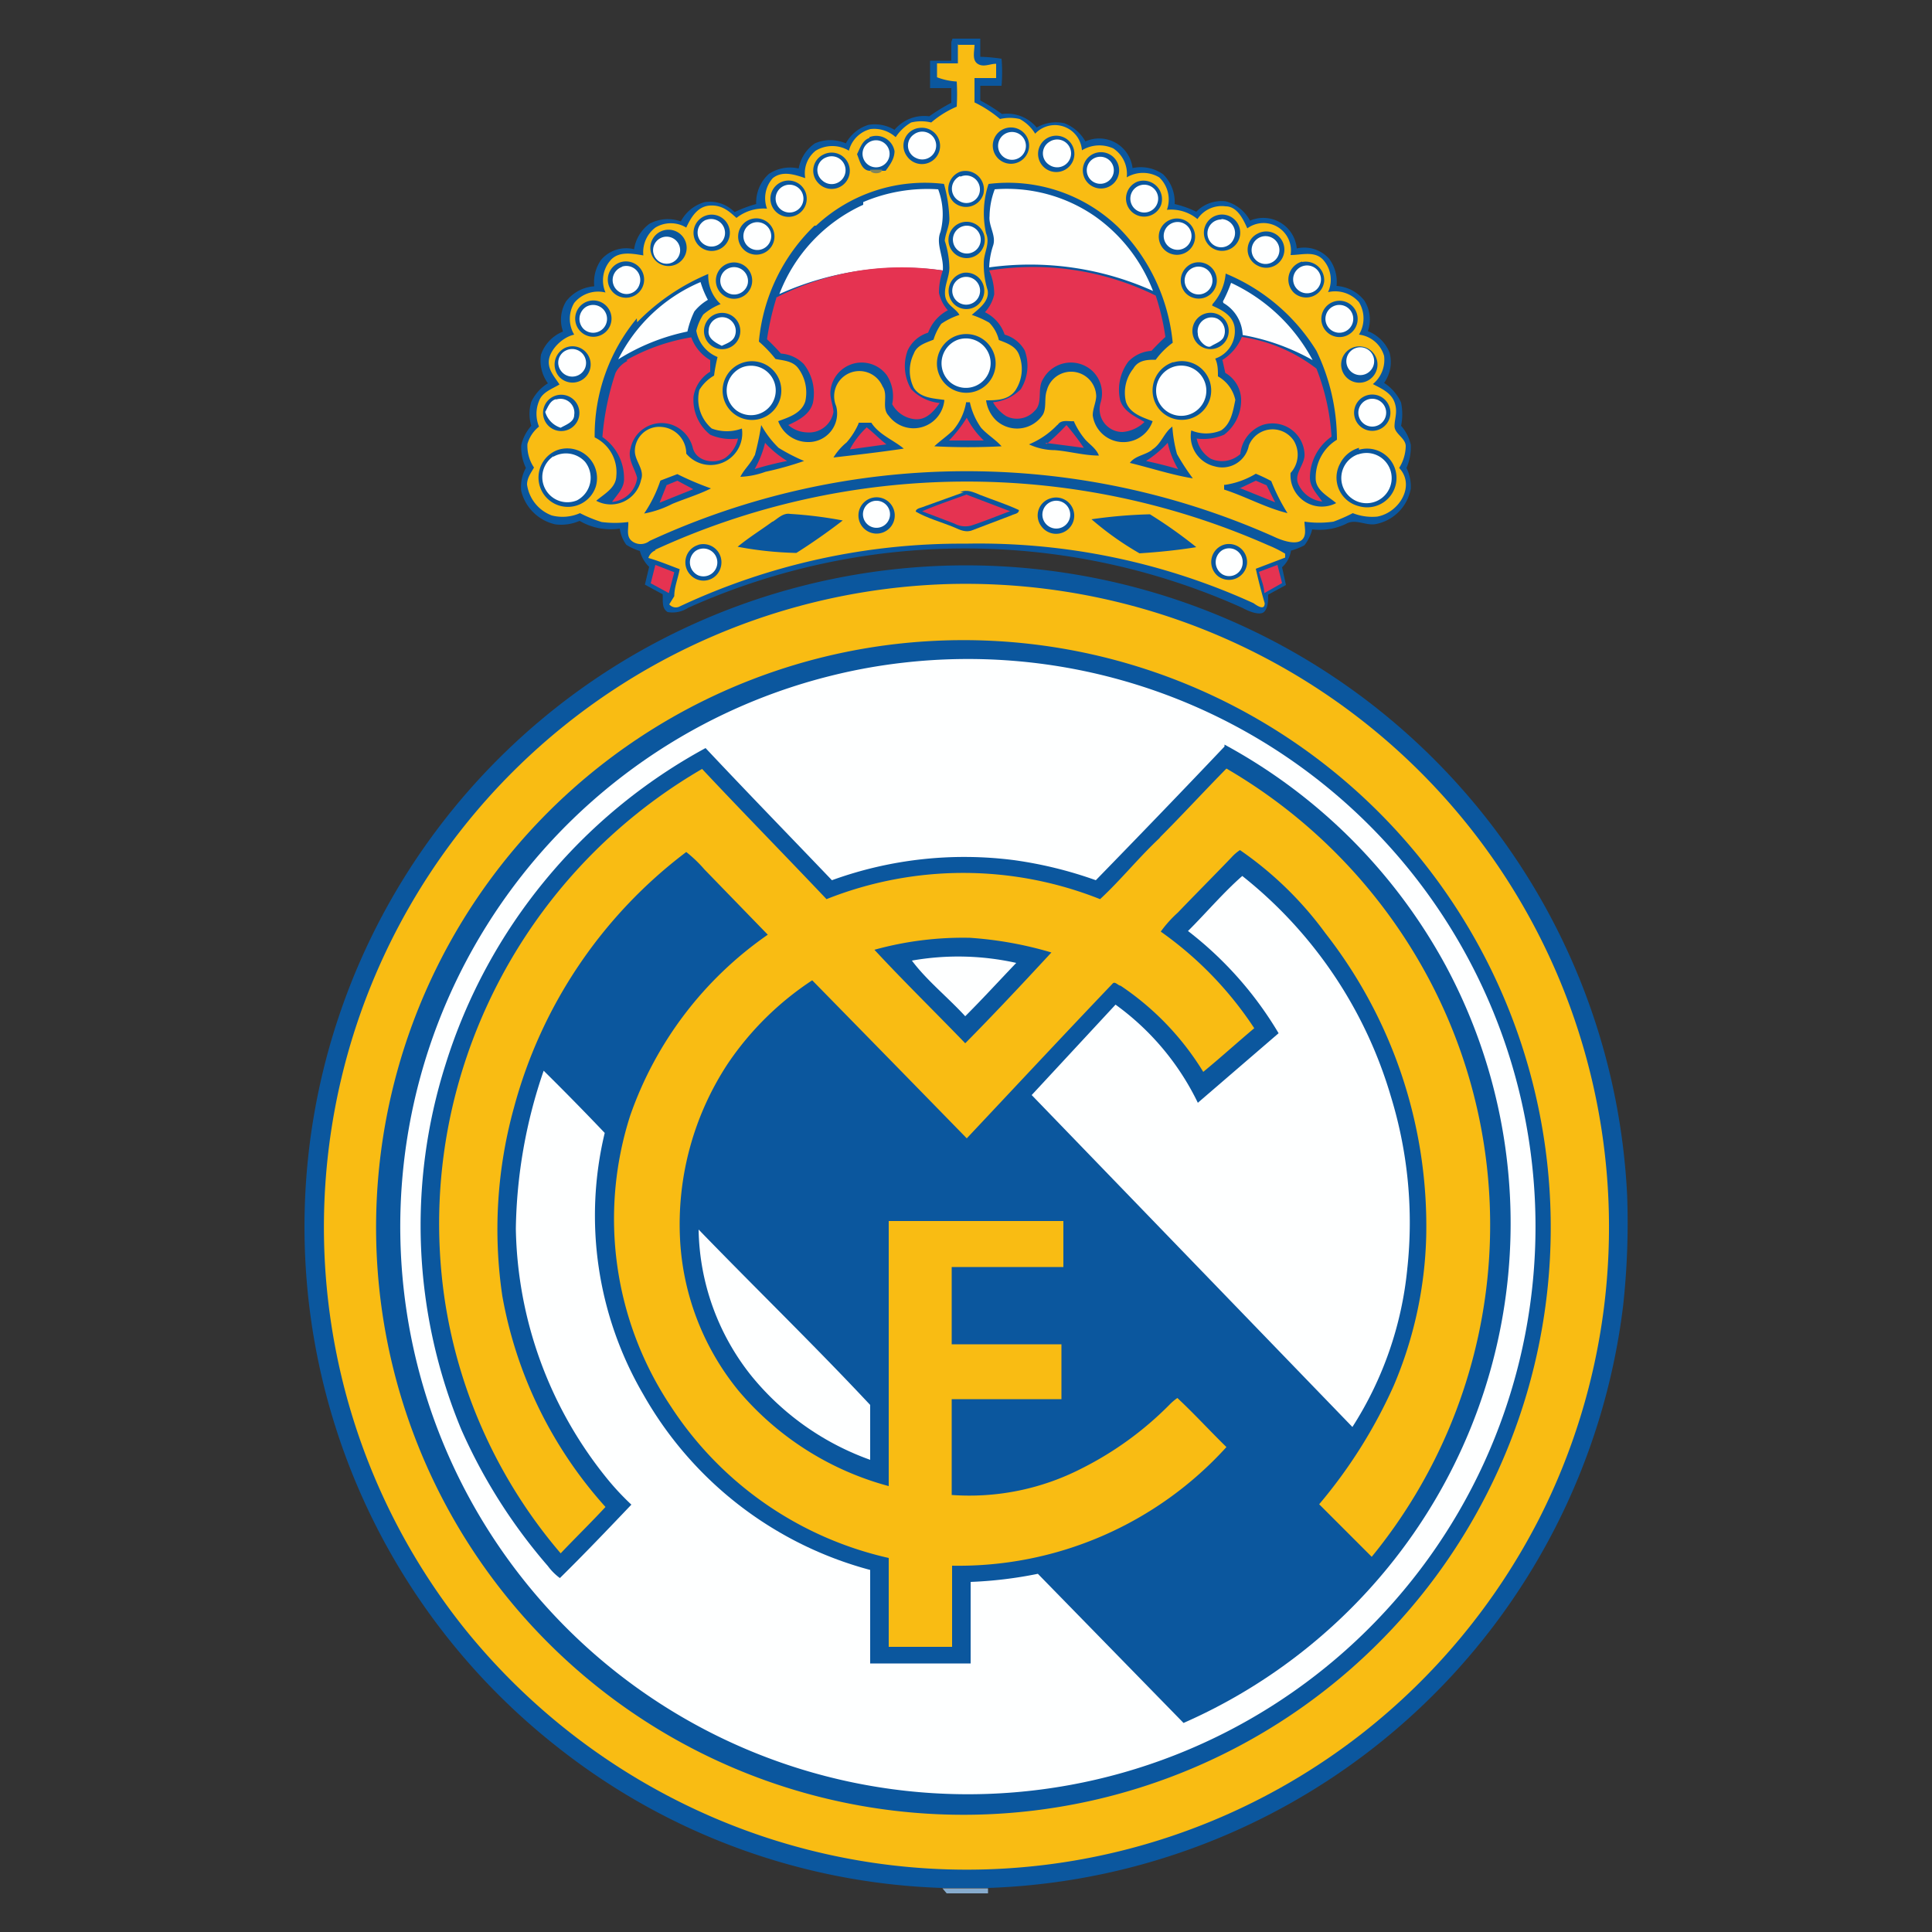 <svg id="Capa_1" data-name="Capa 1" xmlns="http://www.w3.org/2000/svg" viewBox="0 0 50 50"><rect x="0" y="0" width="50" height="50" fill="#333333" stroke="none"/><defs><style>.cls-1{fill:#0b579e}.cls-2{fill:#f9bc13}.cls-3{fill:#feffff}.cls-4{fill:#80855c}.cls-5{fill:#e53351}.cls-6{fill:#87acce}</style></defs><path class="cls-1" d="M24.65 1h.72v.47a4.33 4.33 0 0 1 .55.05 4.1 4.1 0 0 1 0 .7h-.55v.38a4.69 4.69 0 0 1 .56.35 1 1 0 0 1 .9.35 1 1 0 0 1 .72-.11 1.07 1.07 0 0 1 .54.47.87.87 0 0 1 1.22.69 1 1 0 0 1 .79.16 1 1 0 0 1 .3.77 2.61 2.61 0 0 1 .56.2.91.91 0 0 1 .76-.27 1 1 0 0 1 .63.5.87.87 0 0 1 1.21.72.86.86 0 0 1 .84.27 1 1 0 0 1 .19.7 1 1 0 0 1 .72.38.91.91 0 0 1 .09.79 1 1 0 0 1 .56.55.93.93 0 0 1-.14.79 1.18 1.18 0 0 1 .44.51 1.51 1.51 0 0 1 0 .6 1.11 1.11 0 0 1 .25.49 1.34 1.34 0 0 1-.11.6 1.1 1.1 0 0 1 .11.54 1.14 1.14 0 0 1-.89.91c-.26.06-.54-.15-.79 0a1.58 1.58 0 0 1-.87.14 1.11 1.11 0 0 1-.2.41 1.63 1.63 0 0 1-.35.14.71.71 0 0 1-.23.43l.1.46-.46.25c0 .15 0 .33-.1.44s-.39 0-.57-.1a17.5 17.5 0 0 0-14.34 0 .74.74 0 0 1-.53.11c-.16-.09-.12-.3-.13-.46l-.46-.25.11-.46a.88.88 0 0 1-.24-.41 1.46 1.46 0 0 1-.35-.16.91.91 0 0 1-.17-.42 1.59 1.59 0 0 1-1.04-.2 1.19 1.19 0 0 1-.63.09 1.17 1.17 0 0 1-.88-.86 1 1 0 0 1 .12-.6 1.23 1.23 0 0 1-.12-.59 1.14 1.14 0 0 1 .26-.5 1.06 1.06 0 0 1 0-.62 1.12 1.12 0 0 1 .43-.48 1 1 0 0 1-.18-.74 1 1 0 0 1 .57-.6.92.92 0 0 1 .08-.78 1 1 0 0 1 .73-.39 1 1 0 0 1 .18-.69.85.85 0 0 1 .85-.27 1 1 0 0 1 .4-.66 1 1 0 0 1 .81-.06 1 1 0 0 1 .62-.5.89.89 0 0 1 .77.26 3.28 3.28 0 0 1 .56-.21 1 1 0 0 1 .33-.78 1 1 0 0 1 .77-.14 1 1 0 0 1 .42-.65 1 1 0 0 1 .8 0 1 1 0 0 1 .59-.48 1 1 0 0 1 .67.13 1 1 0 0 1 .9-.35 4.92 4.92 0 0 1 .57-.35v-.38h-.55v-.71h.55v-.48z"/><path class="cls-2" d="M24.8 1.16h.42c0 .16-.07.39.08.49s.32 0 .48 0v.37h-.56v.63a3.11 3.11 0 0 1 .66.43 1.13 1.13 0 0 1 .51 0 1.05 1.05 0 0 1 .4.38.7.7 0 0 1 1.21.43.87.87 0 0 1 .81-.05.79.79 0 0 1 .35.75.82.82 0 0 1 .84 0 .79.79 0 0 1 .2.84 1.07 1.07 0 0 1 .79.24.75.75 0 0 1 .73-.33c.29 0 .45.32.56.57a.71.71 0 0 1 1.12.69c.28 0 .61-.11.83.11a.77.77 0 0 1 .14.85.82.82 0 0 1 .8.26.81.81 0 0 1 0 .84.77.77 0 0 1 .65.55.81.81 0 0 1-.29.73c.21.11.47.22.56.47s0 .42 0 .62.3.31.29.53a1.11 1.11 0 0 1-.17.55c.43.46 0 1.16-.57 1.26a1.37 1.37 0 0 1-.63-.09 4.2 4.2 0 0 1-.5.22 2.59 2.59 0 0 1-.75 0c0 .16.07.38-.09.49s-.49 0-.7-.1a19.53 19.53 0 0 0-16.16.11.37.37 0 0 1-.46 0c-.15-.12-.08-.32-.09-.49a2.69 2.69 0 0 1-.69 0 3.49 3.49 0 0 1-.56-.23 1.12 1.12 0 0 1-.73.06 1 1 0 0 1-.64-.8c0-.17.1-.3.18-.44a1 1 0 0 1-.17-.61.88.88 0 0 1 .3-.45.86.86 0 0 1 0-.66c.08-.23.33-.31.53-.43-.13-.2-.32-.4-.27-.66s.34-.56.65-.63a.8.8 0 0 1 0-.82.8.8 0 0 1 .81-.27.79.79 0 0 1 .11-.81c.21-.27.57-.2.87-.15a.8.8 0 0 1 .31-.72.77.77 0 0 1 .8 0c.12-.26.29-.55.61-.57s.5.15.69.32a1.13 1.13 0 0 1 .79-.24.78.78 0 0 1 .15-.79c.25-.2.57-.09.84 0a.74.74 0 0 1 .27-.71.83.83 0 0 1 .86 0 .77.77 0 0 1 .56-.56.83.83 0 0 1 .65.21 1.19 1.19 0 0 1 .4-.38 1.1 1.1 0 0 1 .52 0 2.55 2.55 0 0 1 .66-.41 5.58 5.58 0 0 0 0-.65 1.72 1.72 0 0 1-.51-.11v-.36h.54v-.5z"/><path class="cls-1" d="M23.8 3.31a.47.47 0 1 1-.33.73.46.46 0 0 1 .33-.73zM26.06 3.31a.47.47 0 1 1-.3.7.47.47 0 0 1 .3-.7zM22.5 3.55a.48.48 0 0 1 .65.36c0 .2-.12.36-.23.51h-.4c-.22 0-.27-.26-.34-.43.08-.16.14-.36.32-.42z"/><path class="cls-3" d="M23.65 3.48a.36.36 0 1 1 .06.61.35.35 0 0 1-.06-.61zM26 3.47a.36.36 0 0 1 .55.29.36.36 0 1 1-.55-.29z"/><path class="cls-1" d="M27.25 3.52a.47.47 0 1 1-.27.77.47.47 0 0 1 .27-.77z"/><path class="cls-3" d="M22.45 3.71a.35.35 0 1 1 .08.59.35.35 0 0 1-.08-.59zM27.16 3.67a.36.36 0 1 1 0 .6.35.35 0 0 1 0-.6z"/><path class="cls-1" d="M28.39 3.95a.47.47 0 1 1-.3.7.47.47 0 0 1 .3-.7zM21.31 4a.47.47 0 1 1-.14.73.46.46 0 0 1 .14-.73z"/><path class="cls-3" d="M21.39 4.07a.36.36 0 1 1-.11.6.35.35 0 0 1 .11-.6zM28.38 4.07a.35.35 0 1 1-.11.62.35.35 0 0 1 .11-.62z"/><path class="cls-4" d="M22.52 4.39h.31c0 .13-.32.12-.31 0z"/><path class="cls-1" d="M24.86 4.44a.48.48 0 0 1 .59.58.47.47 0 0 1-.77.21.48.48 0 0 1 .18-.79z"/><path class="cls-3" d="M24.86 4.57a.36.36 0 0 1 .5.31.35.35 0 0 1-.52.33.36.36 0 0 1 0-.65z"/><path class="cls-1" d="M20.25 4.7a.47.47 0 0 1 .58.65.47.47 0 1 1-.58-.65zM21.12 5.84a4.12 4.12 0 0 1 3.31-1.08 3.78 3.78 0 0 1 .14.9c0 .2-.1.37-.12.57a2.4 2.4 0 0 1 .12.7c0 .24-.14.47-.11.72s.27.32.37.5a1.79 1.79 0 0 0-.47.23 1.43 1.43 0 0 0-.2.41c-.19.08-.43.14-.51.36a1 1 0 0 0 0 .89c.17.26.51.27.79.31a.8.8 0 0 1-1.44.41c-.2-.21 0-.53-.16-.76a.65.65 0 0 0-1.2.51.74.74 0 0 1-.74.93.82.82 0 0 1-.76-.54c.27-.1.6-.2.7-.51a1.05 1.05 0 0 0-.19-.87c-.14-.18-.38-.19-.58-.23a3.26 3.26 0 0 0-.43-.45 4.76 4.76 0 0 1 1.44-3zM25.59 4.76a4.11 4.11 0 0 1 3.34 1.11 4.89 4.89 0 0 1 1.42 3 2 2 0 0 0-.44.44c-.2 0-.45 0-.58.23a1 1 0 0 0-.19.86c.1.3.43.4.69.5a.8.8 0 0 1-1.55-.15c0-.17.08-.32.09-.49a.65.65 0 0 0-1.28-.15c-.07.2 0 .44-.1.62a.8.8 0 0 1-1.22.14.89.89 0 0 1-.25-.51c.26 0 .58 0 .76-.26a1 1 0 0 0 .1-.9c-.08-.24-.32-.32-.53-.4a.94.94 0 0 0-.25-.45 2.36 2.36 0 0 0-.45-.2c.19-.17.46-.35.41-.64a2.23 2.23 0 0 1-.1-.71c0-.26.17-.5.06-.76a2.4 2.4 0 0 1 .06-1.27zM29.44 4.7a.48.48 0 0 1 .61.6.47.47 0 0 1-.75.19.47.47 0 0 1 .14-.79z"/><path class="cls-3" d="M20.25 4.83a.36.36 0 1 1 0 .62.36.36 0 0 1 0-.62zM29.43 4.83a.36.36 0 1 1 0 .62.36.36 0 0 1 0-.62zM22.34 5.23a4.23 4.23 0 0 1 1.94-.33 1.83 1.83 0 0 1 .06 1.1c-.13.32.09.63.06 1a7.75 7.75 0 0 0-4.23.61 4.17 4.17 0 0 1 2.17-2.31zM25.74 4.9a4 4 0 0 1 2.6.7 4.21 4.21 0 0 1 1.5 1.93 7.76 7.76 0 0 0-4.24-.61 2 2 0 0 1 .1-.56c.09-.26-.12-.51-.09-.77a2 2 0 0 1 .13-.68z"/><path class="cls-1" d="M18.3 5.57a.47.47 0 1 1-.23.77.47.47 0 0 1 .23-.77zM31.5 5.57a.47.47 0 1 1-.19.8.47.47 0 0 1 .19-.8z"/><path class="cls-3" d="M18.28 5.69a.36.36 0 0 1 .48.39.35.35 0 0 1-.49.27.36.36 0 0 1 0-.66z"/><path class="cls-1" d="M19.41 5.68a.47.47 0 1 1-.14.8.47.47 0 0 1 .14-.8zM30.28 5.69a.47.47 0 1 1-.09.82.47.47 0 0 1 .09-.82z"/><path class="cls-3" d="M31.61 5.67a.36.36 0 0 1 .31.53.35.35 0 0 1-.58.08.36.36 0 0 1 .27-.6z"/><path class="cls-1" d="M24.85 5.77a.47.47 0 1 1-.11.82.47.47 0 0 1 .11-.82z"/><path class="cls-3" d="M19.4 5.81a.36.36 0 1 1 0 .6.36.36 0 0 1 0-.6zM30.27 5.81a.36.36 0 1 1 0 .59.36.36 0 0 1 0-.59zM24.84 5.89a.36.36 0 1 1 .06.65.36.36 0 0 1-.06-.65z"/><path class="cls-1" d="M17.08 6a.47.47 0 1 1 0 .83.47.47 0 0 1 0-.83zM32.54 6.05a.47.47 0 1 1 0 .82.46.46 0 0 1 0-.82z"/><path class="cls-3" d="M17.08 6.17a.35.35 0 1 1 0 .61.35.35 0 0 1 0-.61zM32.54 6.18a.36.36 0 1 1 .18.65.36.36 0 0 1-.18-.65z"/><path class="cls-1" d="M33.7 6.78a.48.48 0 0 1 .57.5.47.47 0 0 1-.78.3.48.48 0 0 1 .21-.81zM16 6.81a.47.47 0 1 1-.07.81.47.47 0 0 1 .07-.81zM18.79 6.84a.47.47 0 1 1-.13.75.47.47 0 0 1 .13-.75zM30.85 6.82a.47.47 0 1 1-.18.75.48.48 0 0 1 .18-.75z"/><path class="cls-3" d="M16.1 6.9a.36.36 0 0 1 .45.46.35.35 0 0 1-.53.19.36.36 0 0 1 .07-.64zM18.84 6.95a.36.36 0 0 1 .51.4.36.36 0 0 1-.61.16.35.35 0 0 1 .1-.56z"/><path class="cls-5" d="M20.09 7.7A7.12 7.12 0 0 1 24.4 7a1.75 1.75 0 0 0-.1.58 1 1 0 0 0 .23.45 1.08 1.08 0 0 0-.51.58.86.86 0 0 0-.53.46 1.17 1.17 0 0 0 .09 1 1.18 1.18 0 0 0 .74.36c-.15.21-.34.44-.63.42a.75.75 0 0 1-.6-.39 1 1 0 0 0-.14-.75.81.81 0 0 0-1.46.46c0 .17.07.32.08.49a.64.64 0 0 1-.69.53.78.78 0 0 1-.48-.19c.26-.12.56-.27.64-.58a1.23 1.23 0 0 0-.24-1 .92.92 0 0 0-.59-.27 5.07 5.07 0 0 0-.36-.37 7 7 0 0 1 .24-1.06z"/><path class="cls-3" d="M30.9 6.92a.36.36 0 1 1-.12.61.36.36 0 0 1 .12-.61zM33.6 6.95a.36.36 0 1 1 0 .56.36.36 0 0 1 0-.56z"/><path class="cls-1" d="M24.94 7.06a.47.47 0 0 1 .5.64.46.46 0 0 1-.76.16.48.48 0 0 1 .26-.8z"/><path class="cls-5" d="M25.6 7a7.17 7.17 0 0 1 4.31.65 6.15 6.15 0 0 1 .25 1.07c-.13.12-.25.24-.36.36a.9.9 0 0 0-.6.28 1.22 1.22 0 0 0-.21 1c.09.29.39.42.63.56a.92.92 0 0 1-.57.26.59.59 0 0 1-.57-.75.8.8 0 0 0-.21-.83.82.82 0 0 0-1.27.2c-.17.25 0 .62-.22.83a.62.62 0 0 1-.74.14 1 1 0 0 1-.34-.36 1.16 1.16 0 0 0 .72-.34 1.15 1.15 0 0 0 .1-1 .87.87 0 0 0-.52-.41 1 1 0 0 0-.51-.58 1 1 0 0 0 .24-.46A1.51 1.51 0 0 0 25.6 7z"/><path class="cls-1" d="M16.49 8.34a5.57 5.57 0 0 1 1.84-1.25 1 1 0 0 0 .32.78 1.59 1.59 0 0 0-.45.27 1.38 1.38 0 0 0-.18.42.9.9 0 0 0 .55.68 4.36 4.36 0 0 0-.09.48 1.07 1.07 0 0 0-.38.37 1 1 0 0 0 .32 1 1.12 1.12 0 0 0 .78 0 .82.82 0 0 1-1.44.65.69.69 0 0 0-.63-.69.63.63 0 0 0-.7.62c0 .27.26.48.16.75a.8.8 0 0 1-1.16.54c.21-.18.51-.33.52-.64a1 1 0 0 0-.56-1 4.74 4.74 0 0 1 1.09-3.08zM31.38 7.87a1.35 1.35 0 0 0 .34-.79 5 5 0 0 1 2.35 2 5.33 5.33 0 0 1 .53 2.3 1.15 1.15 0 0 0-.55 1c0 .31.32.46.53.64a.81.81 0 0 1-1.18-.78.7.7 0 0 0 .08-.84.66.66 0 0 0-1.16.13.7.7 0 0 1-.88.54.8.8 0 0 1-.61-.93 1 1 0 0 0 .77 0c.26-.17.31-.5.37-.79a.92.92 0 0 0-.45-.61c0-.16 0-.31-.07-.46a.75.75 0 0 0 .5-.82c-.05-.3-.33-.44-.58-.55z"/><path class="cls-3" d="M24.83 7.21a.36.36 0 1 1 0 .63.36.36 0 0 1 0-.63zM16 9.3a4.23 4.23 0 0 1 2.13-2 2.44 2.44 0 0 0 .19.46 1.28 1.28 0 0 0-.35.3 2.35 2.35 0 0 0-.18.52A5.43 5.43 0 0 0 16 9.3zM31.65 7.8c.08-.15.15-.31.21-.48a4.58 4.58 0 0 1 2.11 2 5.67 5.67 0 0 0-1.81-.65 1 1 0 0 0-.5-.83z"/><path class="cls-1" d="M15.18 7.81a.47.47 0 0 1 .62.59.47.47 0 1 1-.62-.59zM34.51 7.81a.47.47 0 1 1-.15.8.47.47 0 0 1 .15-.8z"/><path class="cls-3" d="M15.17 7.94a.36.36 0 1 1-.06.58.37.37 0 0 1 .06-.58zM34.5 7.93a.36.36 0 1 1 .13.68.36.36 0 0 1-.13-.68z"/><path class="cls-1" d="M18.58 8.11a.47.47 0 0 1 .55.62.47.47 0 1 1-.55-.62zM31.21 8.11a.47.47 0 1 1-.22.78.47.47 0 0 1 .22-.78z"/><path class="cls-3" d="M18.34 8.55a.35.35 0 0 1 .47-.32.36.36 0 0 1 .21.46c-.05.15-.22.2-.34.26-.16-.08-.37-.19-.34-.4zM31 8.64a.36.36 0 0 1 .51-.39.37.37 0 0 1 .15.49c-.07.11-.21.15-.32.22S31 8.81 31 8.64z"/><path class="cls-1" d="M24.7 8.71a.76.76 0 1 1-.45.76.77.77 0 0 1 .45-.76z"/><path class="cls-5" d="M16.21 9.32a5.13 5.13 0 0 1 1.68-.59 1.13 1.13 0 0 0 .49.59v.3a.92.92 0 0 0-.43.63 1.15 1.15 0 0 0 .43 1 1.35 1.35 0 0 0 .72.1.86.86 0 0 1-.33.5c-.27.17-.75.1-.84-.26a.85.85 0 0 0-.55-.6.82.82 0 0 0-1.06.61c-.09.28.11.52.17.77a.72.72 0 0 1-.65.62c.13-.19.32-.36.31-.61a1.29 1.29 0 0 0-.56-1.07 7 7 0 0 1 .34-1.66.7.7 0 0 1 .31-.31z"/><path class="cls-3" d="M24.77 8.8a.64.64 0 1 1-.17 1.1.65.65 0 0 1 .17-1.1z"/><path class="cls-5" d="M31.63 9.32a1.3 1.3 0 0 0 .51-.6 4.16 4.16 0 0 1 1.93.82 5.76 5.76 0 0 1 .39 1.76 1.31 1.31 0 0 0-.56 1.06c0 .25.19.43.32.62a.77.77 0 0 1-.61-.43c-.15-.29.18-.53.15-.82a.83.83 0 0 0-1.09-.73.89.89 0 0 0-.57.75.71.71 0 0 1-.77.12.8.8 0 0 1-.36-.52 1.36 1.36 0 0 0 .71-.1 1.12 1.12 0 0 0 .44-.92.82.82 0 0 0-.41-.68l-.07-.32z"/><path class="cls-1" d="M14.63 9a.47.47 0 1 1-.15.76.48.48 0 0 1 .15-.76zM35 9a.47.47 0 1 1-.15.77A.47.47 0 0 1 35 9z"/><path class="cls-3" d="M35.11 9a.36.36 0 1 1-.19.57.36.36 0 0 1 .19-.57zM14.67 9.06a.36.36 0 0 1 .47.47.36.36 0 0 1-.62.07.35.35 0 0 1 .15-.54z"/><path class="cls-1" d="M19.28 9.37a.76.76 0 1 1-.39 1.24.76.76 0 0 1 .39-1.24zM30.36 9.38a.76.76 0 1 1-.36 1.21.77.77 0 0 1 .37-1.22z"/><path class="cls-3" d="M19.2 9.51a.64.64 0 1 1-.13 1.12.65.65 0 0 1 .13-1.12zM30.35 9.5a.65.65 0 1 1-.43.61.65.65 0 0 1 .43-.61z"/><path class="cls-1" d="M14.41 10.23a.47.47 0 1 1-.26.74.47.47 0 0 1 .26-.74zM35.38 10.23a.47.47 0 1 1-.22.76.47.47 0 0 1 .22-.76z"/><path class="cls-3" d="M14.39 10.34a.36.36 0 0 1 .47.4c0 .18-.21.25-.35.33a.61.61 0 0 1-.4-.41c.07-.12.12-.29.28-.33zM35.37 10.35a.36.36 0 1 1 0 .66.36.36 0 0 1 0-.66z"/><path class="cls-1" d="M25 10.41h.1a1.79 1.79 0 0 0 .29.66c.16.18.37.3.53.48a16.66 16.66 0 0 1-1.74 0c.16-.15.34-.27.49-.42a1.5 1.5 0 0 0 .33-.7z"/><path class="cls-5" d="M24.56 11.4a3.31 3.31 0 0 0 .46-.59 2.19 2.19 0 0 0 .44.59z"/><path class="cls-1" d="M22.22 10.94h.33c.2.31.56.44.84.67-.6.09-1.21.16-1.82.23a1.52 1.52 0 0 1 .34-.39 1.89 1.89 0 0 0 .31-.49zM27.37 11c.09-.15.27-.09.42-.1a2 2 0 0 0 .3.48c.12.13.28.23.35.41-.38 0-.76-.11-1.14-.14a1.6 1.6 0 0 1-.67-.15 2.14 2.14 0 0 0 .74-.51zM19.53 11.8a7.43 7.43 0 0 0 .17-.8 2.51 2.51 0 0 0 .45.59 4.83 4.83 0 0 0 .66.34 8.48 8.48 0 0 1-1 .28 2.13 2.13 0 0 1-.65.13c.1-.2.28-.35.37-.56z"/><path class="cls-5" d="M22 11.62a2.19 2.19 0 0 1 .43-.56c.18.14.33.3.51.44l-.94.13zM27.09 11.49a6.14 6.14 0 0 0 .51-.49 6.46 6.46 0 0 1 .45.59l-1-.13z"/><path class="cls-1" d="M29.81 11.64c.24-.14.31-.44.53-.6a3.61 3.61 0 0 0 .12.71 6 6 0 0 0 .41.63c-.55-.09-1.09-.27-1.63-.4.14-.19.4-.2.58-.34z"/><path class="cls-5" d="M29.66 11.93a2.87 2.87 0 0 0 .56-.47 2.32 2.32 0 0 0 .27.68c-.27-.08-.55-.15-.83-.21zM19.8 11.46a2.63 2.63 0 0 0 .57.47 8.47 8.47 0 0 0-.84.21 2.58 2.58 0 0 0 .27-.68z"/><path class="cls-1" d="M14.42 11.65a.77.77 0 0 1 1 .94.76.76 0 1 1-1-.94zM35.17 11.64a.76.76 0 1 1 0 1.46.76.76 0 0 1-.49-1.1.79.79 0 0 1 .49-.41z"/><path class="cls-3" d="M35.15 11.76a.65.65 0 1 1-.15 1.15.65.65 0 0 1 .14-1.15zM14.32 11.82a.67.67 0 0 1 .82.13.66.66 0 0 1-.21 1 .65.65 0 0 1-.61-1.14z"/><path class="cls-1" d="M17.11 12.43l.42-.16a7.7 7.7 0 0 0 .87.37c-.32.16-.66.26-1 .4a2.63 2.63 0 0 1-.73.25 3.48 3.48 0 0 0 .42-.85zM31.69 12.55a2.14 2.14 0 0 0 .81-.29 4.24 4.24 0 0 1 .4.19 5 5 0 0 0 .42.83c-.57-.14-1.08-.43-1.64-.61v-.13z"/><path class="cls-5" d="M17.24 12.56l.29-.12.41.22-.87.35.18-.45zM32.06 12.65l.44-.21.28.12.22.44-.89-.36z"/><path class="cls-2" d="M16.95 14.23a19.3 19.3 0 0 1 15.87-.12 3 3 0 0 1 .44.22v.1l-.76.29q.1.45.23.89c0 .2-.19.07-.29 0A17.13 17.13 0 0 0 25 14.07a17.16 17.16 0 0 0-7.4 1.62.22.22 0 0 1-.28-.05l.13-.21c0-.24.1-.47.14-.7-.27-.1-.53-.21-.81-.29a.31.31 0 0 1 .19-.2z"/><path class="cls-1" d="M24.85 12.74c.17-.09.35 0 .52.07.33.13.68.24 1 .39 0 .1-.13.1-.2.14l-1 .38c-.16.07-.32 0-.47-.07-.34-.14-.71-.24-1-.41 0-.09.16-.1.24-.14l1-.36z"/><path class="cls-5" d="M23.87 13.23c.37-.16.76-.29 1.14-.43l1.13.43c-.33.12-.66.26-1 .37a.59.59 0 0 1-.44-.05l-.84-.32z"/><path class="cls-1" d="M22.52 12.9a.47.47 0 1 1-.11.82.47.47 0 0 1 .11-.82zM27.18 12.9a.47.47 0 1 1-.23.72.46.46 0 0 1 .23-.72z"/><path class="cls-3" d="M22.52 13a.35.35 0 1 1-.1.54.35.35 0 0 1 .1-.54zM27.17 13a.36.36 0 1 1-.07.59.36.36 0 0 1 .07-.59z"/><path class="cls-1" d="M20 13.5c.14-.09.27-.23.45-.2a10.78 10.78 0 0 1 1.36.17c-.39.3-.79.58-1.2.84a9.2 9.2 0 0 1-1.52-.16c.29-.24.6-.43.9-.65zM28.24 13.44a12.56 12.56 0 0 1 1.52-.13 12 12 0 0 1 1.2.85c-.49.08-1 .13-1.47.16a7.91 7.91 0 0 1-1.24-.88zM18.07 14.1a.47.47 0 0 1 .58.59.46.46 0 0 1-.78.19.47.47 0 0 1 .21-.78zM31.7 14.09a.47.47 0 0 1 .57.52.47.47 0 0 1-.75.3.47.47 0 0 1 .18-.82z"/><path class="cls-3" d="M31.63 14.24a.35.35 0 0 1 .53.31.35.35 0 0 1-.53.31.37.37 0 0 1 0-.62zM18 14.26a.36.36 0 1 1 .07.63.37.37 0 0 1-.07-.63z"/><path class="cls-1" d="M15.16 17.74a17.13 17.13 0 0 1 26.95 13.19 19.72 19.72 0 0 1-.1 2.83 17.14 17.14 0 0 1-16.44 15.1h-1.18a16.93 16.93 0 0 1-9.93-3.62 17.12 17.12 0 0 1 .7-27.5z"/><path class="cls-5" d="M32.58 14.8l.48-.18.12.47-.46.26c0-.18-.09-.37-.14-.55zM16.84 15.1l.12-.48.49.19-.14.54-.46-.25z"/><path class="cls-2" d="M24.4 15.12a16.65 16.65 0 0 1 15.41 24.23 16.74 16.74 0 0 1-4.57 5.52 16.61 16.61 0 0 1-17 2.07A16.77 16.77 0 0 1 12 42.12a16.65 16.65 0 0 1 12.41-27z"/><path class="cls-1" d="M24.09 16.59a15.2 15.2 0 1 1-4.64 1 15.16 15.16 0 0 1 4.64-1z"/><path class="cls-3" d="M23.38 17.15a14.69 14.69 0 1 1-1.88.34 14.34 14.34 0 0 1 1.88-.34z"/><path class="cls-1" d="M31.69 19.27A14.22 14.22 0 0 1 37.42 25a14.08 14.08 0 0 1-1.47 15.53 14.2 14.2 0 0 1-5.32 4.06l-3.77-3.86a10.78 10.78 0 0 1-1.74.21v2.11h-2.6v-2.42a9.58 9.58 0 0 1-5.87-4.54 9.18 9.18 0 0 1-1-6.77q-.78-.82-1.58-1.61a13.11 13.11 0 0 0-.72 4.09 10.54 10.54 0 0 0 2.34 6.44 6.74 6.74 0 0 0 .65.7c-.61.64-1.22 1.28-1.85 1.9a1.44 1.44 0 0 1-.31-.31A14.08 14.08 0 0 1 11.94 37a13.77 13.77 0 0 1-.41-9.45 14.09 14.09 0 0 1 6.73-8.19c1.08 1.15 2.18 2.28 3.27 3.42a10.05 10.05 0 0 1 4.71-.52 10.59 10.59 0 0 1 2.12.52c1.12-1.15 2.23-2.3 3.33-3.46z"/><path class="cls-2" d="M30 21.69c.59-.59 1.15-1.2 1.74-1.8a13.79 13.79 0 0 1 5.3 5.56 13.57 13.57 0 0 1-1.54 14.84l-1.36-1.36a12.92 12.92 0 0 0 1.93-3.07 10.52 10.52 0 0 0 .84-3.86 12.3 12.3 0 0 0-2.61-7.85A9.19 9.19 0 0 0 32.09 22a1.15 1.15 0 0 0-.22.19c-.46.48-.93.95-1.39 1.43a3.1 3.1 0 0 0-.44.49 9.32 9.32 0 0 1 2.42 2.5c-.44.37-.87.76-1.32 1.13A7.2 7.2 0 0 0 29 25.51c-.06 0-.15-.13-.21-.05-1.26 1.32-2.51 2.66-3.77 4q-2-2.05-4-4.09a7.81 7.81 0 0 0-2.18 2.15 7.56 7.56 0 0 0-1.24 4.56A6.74 6.74 0 0 0 19.12 36 7.7 7.7 0 0 0 23 38.46V31.6h4.52v1.19h-2.89v2h2.84v1.42h-2.84v2.48A6.36 6.36 0 0 0 28 38a8.65 8.65 0 0 0 2.26-1.64 1.38 1.38 0 0 1 .21-.18c.44.41.84.85 1.27 1.27a9.36 9.36 0 0 1-7.1 3.07v2.1H23v-2.3a9.12 9.12 0 0 1-5.63-3.91 8.74 8.74 0 0 1-1.06-7.54 9.5 9.5 0 0 1 3.56-4.68l-1.64-1.69a3.38 3.38 0 0 0-.47-.45 12.27 12.27 0 0 0-4.46 6.62 11.79 11.79 0 0 0-.3 4.87A11.06 11.06 0 0 0 15.67 39c-.38.41-.78.8-1.16 1.2a13.11 13.11 0 0 1-3-6.56 13.45 13.45 0 0 1 .2-5 13.7 13.7 0 0 1 6.46-8.74c1.06 1.13 2.15 2.24 3.22 3.37a9.57 9.57 0 0 1 7.08 0c.55-.51 1-1.08 1.57-1.61z"/><path class="cls-3" d="M30.75 24.09c.47-.47.92-1 1.4-1.42A11.37 11.37 0 0 1 36 28.39a11.11 11.11 0 0 1 .42 4.45A9.24 9.24 0 0 1 35 36.93l-8.3-8.59L28.87 26A6.76 6.76 0 0 1 31 28.54l2.09-1.8a9.39 9.39 0 0 0-2.35-2.65z"/><path class="cls-1" d="M22.63 24.58a8.58 8.58 0 0 1 2.47-.31 9.66 9.66 0 0 1 2.11.38c-.73.79-1.47 1.58-2.23 2.35-.78-.81-1.59-1.6-2.35-2.42z"/><path class="cls-3" d="M23.6 24.86a6.9 6.9 0 0 1 2.7.06c-.44.46-.87.93-1.32 1.38-.45-.49-1-.93-1.38-1.44zM18.08 31.82c1.47 1.52 3 3 4.44 4.54v1.42a7 7 0 0 1-3.08-2.18 6.22 6.22 0 0 1-1.36-3.78z"/><path class="cls-6" d="M24.39 48.87h1.18V49H24.5l-.11-.13z"/></svg>